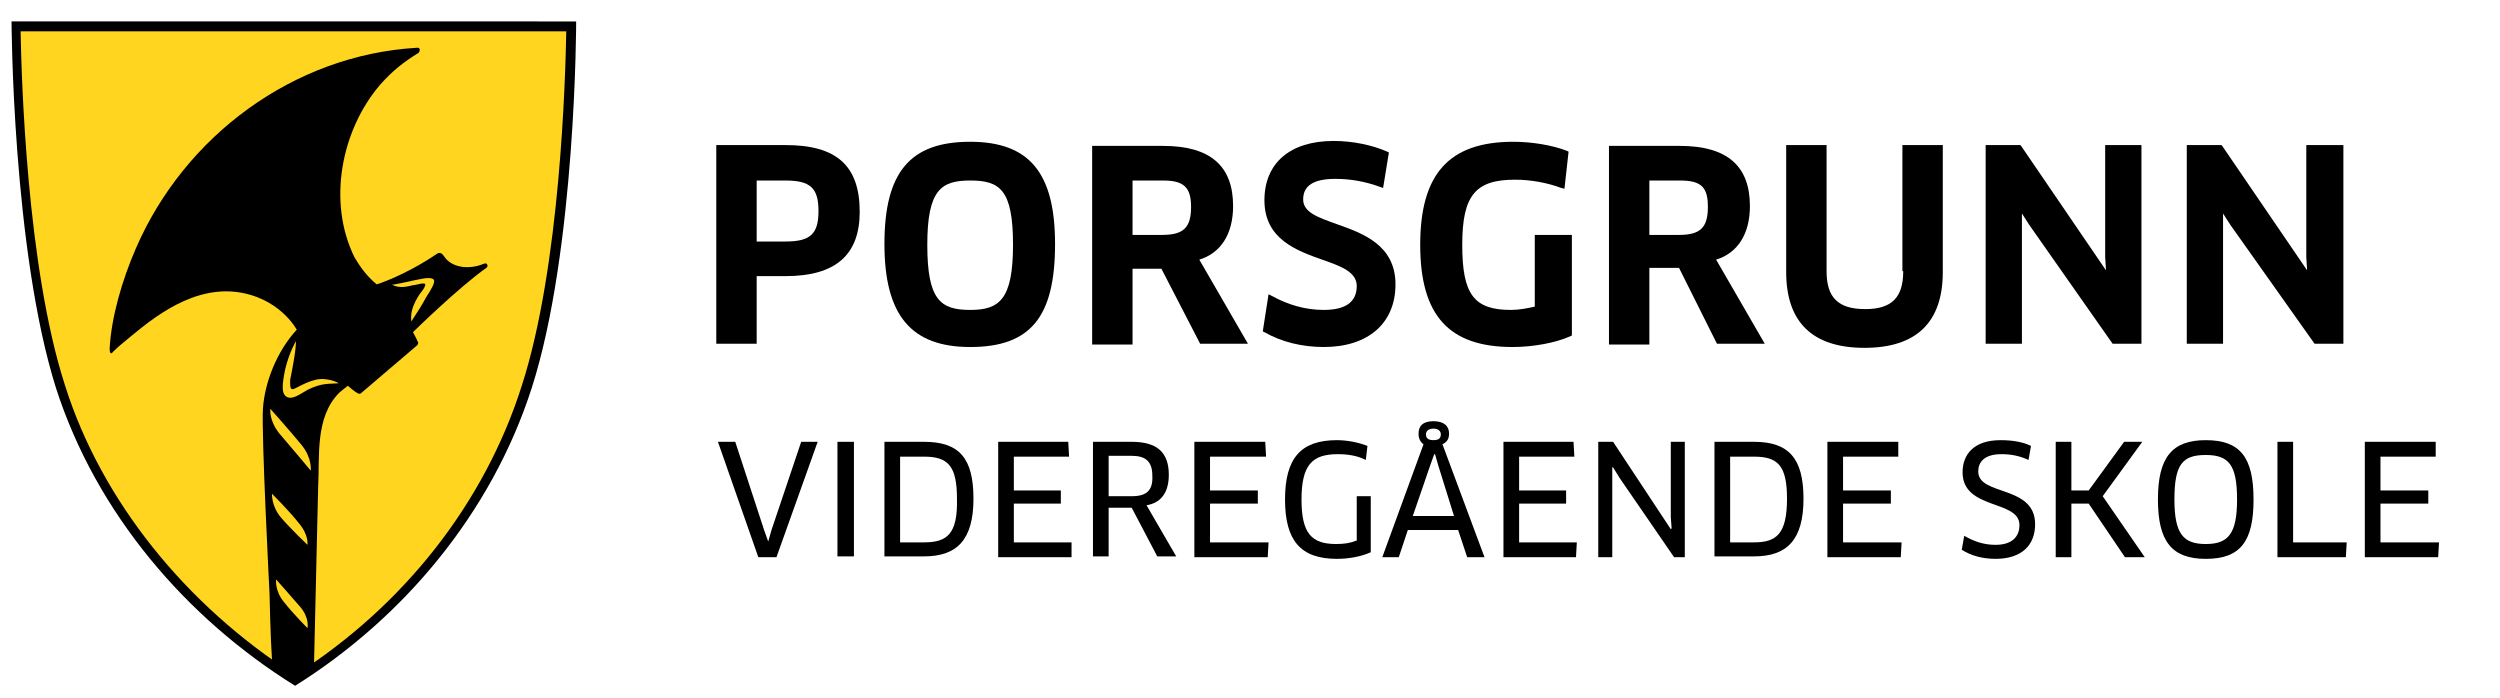 <?xml version="1.0" encoding="utf-8"?>
<!-- Generator: Adobe Illustrator 21.0.2, SVG Export Plug-In . SVG Version: 6.00 Build 0)  -->
<svg version="1.1" id="Layer_1" xmlns="http://www.w3.org/2000/svg" xmlns:xlink="http://www.w3.org/1999/xlink" x="0px" y="0px"
	 viewBox="0 0 303.3 84.7" enable-background="new 0 0 303.3 84.7" xml:space="preserve">
<g>
	<polygon points="93.6,64.3 93.2,65.7 93.2,65.7 92.7,64.3 89.2,53.6 87.1,53.6 92,67.6 94.2,67.6 99.2,53.6 97.2,53.6 	"/>
	<rect x="101.6" y="53.6" width="2" height="13.9"/>
	<path d="M112.1,53.6h-4.8v13.9h4.8c4,0,6-2,6-7C118.1,55.6,116.4,53.6,112.1,53.6z M112.1,65.8h-2.9V55.4h2.9c2.9,0,4,1.1,4,5.1
		C116.2,64.8,114.9,65.8,112.1,65.8z"/>
	<polygon points="123,61.1 128.7,61.1 128.7,59.5 123,59.5 123,55.4 129.7,55.4 129.6,53.6 121.1,53.6 121.1,67.6 130,67.6 
		130,65.8 123,65.8 	"/>
	<path d="M141.8,57.6c0-2.7-1.4-4-4.5-4h-4.7v13.9h1.9v-5.9h2.8l3.1,5.9h2.3l-3.6-6.2C140.9,61,141.8,59.7,141.8,57.6z M137.3,60.2
		h-2.8v-4.9h2.8c1.7,0,2.5,0.7,2.5,2.4C139.9,59.5,139.1,60.2,137.3,60.2z"/>
	<polygon points="146.8,61.1 152.6,61.1 152.6,59.5 146.8,59.5 146.8,55.4 153.6,55.4 153.5,53.6 144.9,53.6 144.9,67.6 153.8,67.6 
		153.9,65.8 146.8,65.8 	"/>
	<path d="M164.5,65.6c-0.7,0.3-1.5,0.4-2.4,0.4c-3,0-4.2-1.3-4.2-5.4c0-4.2,1.3-5.5,4.4-5.5c1.3,0,2.4,0.2,3.4,0.7l0.2-1.7
		c-1-0.4-2.4-0.7-3.7-0.7c-4.4,0-6.3,2.2-6.3,7.2c0,5,1.9,7.2,6.3,7.2c1.5,0,3-0.3,4.1-0.8v-6.8h-1.7V65.6z"/>
	<path d="M175.8,52.6c0-0.9-0.6-1.5-1.9-1.5c-1.3,0-1.8,0.6-1.8,1.5c0,0.6,0.2,1,0.6,1.3l-5,13.7h2l1.1-3.3h6.1l1.1,3.3h2.1
		l-5.1-13.7C175.6,53.6,175.8,53.2,175.8,52.6z M173.9,52c0.6,0,0.9,0.3,0.9,0.7c0,0.5-0.3,0.7-0.9,0.7c-0.7,0-0.9-0.3-0.9-0.7
		S173.3,52,173.9,52z M176.4,62.6h-5l2.1-6.1l0.5-1.4h0.1l0.4,1.4L176.4,62.6z"/>
	<polygon points="184.3,61.1 190,61.1 190,59.5 184.3,59.5 184.3,55.4 191,55.4 190.9,53.6 182.4,53.6 182.4,67.6 191.2,67.6 
		191.3,65.8 184.3,65.8 	"/>
	<polygon points="202.7,62.7 202.8,64.1 202.7,64.2 195.7,53.6 193.9,53.6 193.9,67.6 195.6,67.6 195.6,58.2 195.6,56.7 195.7,56.7 
		196.5,58 203.1,67.6 204.4,67.6 204.4,53.6 202.7,53.6 	"/>
	<path d="M212.8,53.6H208v13.9h4.8c4,0,6-2,6-7C218.8,55.6,217,53.6,212.8,53.6z M212.8,65.8h-2.9V55.4h2.9c2.9,0,4,1.1,4,5.1
		C216.8,64.8,215.5,65.8,212.8,65.8z"/>
	<polygon points="223.6,61.1 229.4,61.1 229.4,59.5 223.6,59.5 223.6,55.4 230.3,55.4 230.3,53.6 221.7,53.6 221.7,67.6 230.6,67.6 
		230.7,65.8 223.6,65.8 	"/>
	<path d="M240,57.2c0-1.1,0.7-2.1,2.8-2.1c1.2,0,2.2,0.2,3.3,0.7l0.3-1.7c-1-0.5-2.3-0.7-3.7-0.7c-3.2,0-4.6,1.7-4.6,3.9
		c0,4.6,6.9,3.3,6.9,6.4c0,1.5-1,2.4-2.9,2.4c-1.4,0-2.6-0.4-3.8-1.1l-0.3,1.7c1.1,0.7,2.5,1.1,4.1,1.1c3.1,0,4.8-1.6,4.8-4.2
		C246.9,58.8,240,60.2,240,57.2z"/>
	<polygon points="259.9,53.6 257.7,53.6 253.4,59.5 251.3,59.5 251.3,53.6 249.4,53.6 249.4,67.6 251.3,67.6 251.3,61.1 253.4,61.1 
		257.8,67.6 260.2,67.6 255.1,60.2 	"/>
	<path d="M267.6,53.4c-4.1,0-5.8,2.1-5.8,7.2c0,5.1,1.7,7.2,5.8,7.2c4.2,0,5.8-2.1,5.8-7.2C273.4,55.5,271.8,53.4,267.6,53.4z
		 M267.6,66c-2.7,0-3.8-1.2-3.8-5.4c0-4.3,1-5.4,3.8-5.4c2.8,0,3.8,1.2,3.8,5.4C271.4,64.8,270.3,66,267.6,66z"/>
	<polygon points="278.2,53.6 276.3,53.6 276.3,67.6 284.6,67.6 284.7,65.8 278.2,65.8 	"/>
	<polygon points="288.8,65.8 288.8,61.1 294.6,61.1 294.6,59.5 288.8,59.5 288.8,55.4 295.5,55.4 295.5,53.6 286.9,53.6 286.9,67.6 
		295.8,67.6 295.9,65.8 	"/>
</g>
<g>
	<g>
		<g>
			<g>
				<path d="M1.4,2.6c0,0,0.1,27.7,5.4,44.5c4.9,15.2,15.8,27.9,29,36.1C48.9,75,59.6,62.3,64.5,47.1c5.4-16.8,5.4-44.5,5.4-44.5
					H1.4z"/>
			</g>
		</g>
	</g>
	<g>
		<path fill="#FFD520" d="M35.8,81.9C22.5,73.4,12.3,60.7,7.9,46.8C3.2,32.3,2.6,9.1,2.5,3.8h66.2c-0.1,5.4-0.7,28.5-5.4,43
			C58.8,61,49,73.5,35.8,81.9z"/>
		<g>
			<path d="M13.7,42.7c0.1-0.1,0.6-0.6,1.1-1c2.8-2.3,7.8-6.9,13.7-6.3c5.4,0.6,7.5,4.6,7.5,4.6c-2.4,2.6-3.9,6.4-4.1,9.6
				C31.7,52.7,32.7,72,32.7,72s0.1,5.1,0.3,8.1c0.9,0.7,1.9,1.3,2.8,1.9c0.8-0.5,1.5-1,2.3-1.5L38.6,59c0.2-3.6-0.4-8.3,2.5-11.3
				c0.2-0.2,1.1-0.9,1.1-0.9s0.9,0.8,1.2,0.9c0.1,0.1,0.3,0.1,0.4,0l6.8-5.8c0.1-0.1,0.2-0.3,0.1-0.4c-0.2-0.5-0.6-1.2-0.6-1.2
				s5.5-5.4,8.9-7.8c0.3-0.2,0.1-0.7-0.3-0.5c-1.7,0.7-3.5,0.5-4.5-0.5c-0.4-0.4-0.6-1.1-1.2-0.7c-4,2.7-7.3,3.7-7.3,3.7
				c-1.2-1-2-2.1-2.7-3.3c-3.3-6.7-1.6-15.4,3.1-20.9c1.5-1.7,2.9-2.8,4.7-3.9C51,6.1,51,5.7,50.5,5.8c-14.9,0.9-28.1,10.7-34,24.3
				c-1.7,3.9-3,8.4-3.2,12.2C13.3,42.7,13.4,43.1,13.7,42.7z"/>
			<g>
				<g>
					<path fill="#FFD520" d="M51.3,33.8c0.5-0.1,1.1-0.1,1.3,0.1c0.3,0.3-0.4,1.4-0.8,2c-0.9,1.6-1,1.7-1.9,3.1c0,0-0.1-0.7,0.1-1.4
						c0.2-0.8,0.6-1.4,0.9-1.9c0.4-0.5,0.7-0.9,0.7-1.2c-0.1-0.3-1.1,0.1-1.5,0.1c-0.5,0.1-1.6,0.5-2.6-0.1
						C47.4,34.7,50.1,34,51.3,33.8z"/>
					<path fill="#FFD520" d="M35.6,47.2c0.4-0.1,2.3-1.4,3.8-1.2c1.1,0.1,1.7,0.5,1.7,0.5c-1.1,0.1-2-0.1-3.8,0.8
						c-0.9,0.5-2,1.4-2.7,0.7c-0.4-0.4-0.4-1.3,0-3.2c0.5-2.1,1.3-3.4,1.3-3.4s0.1,0.8-0.7,4.7C35.2,46.9,35.2,47.3,35.6,47.2z"/>
				</g>
				<path fill="#FFD520" d="M33.5,70.3c0,0-0.2,1.4,1,2.8c1.1,1.4,2.8,3.1,2.8,3.1s0.3-1.2-0.9-2.6C35.2,72.2,33.5,70.3,33.5,70.3z"
					/>
				<path fill="#FFD520" d="M33,59.9c0,0-0.1,1.5,1.1,2.9s3.2,3.3,3.2,3.3s0.2-1.2-1.1-2.7C35.1,62,33,59.9,33,59.9z"/>
				<path fill="#FFD520" d="M32.8,49.6c0,0-0.2,1.4,1.1,3c1.3,1.5,3.8,4.5,3.8,4.5s0.2-1.5-1.1-3.1C35.3,52.4,32.8,49.6,32.8,49.6z"
					/>
			</g>
		</g>
	</g>
</g>
<path d="M91.8,33.5h3.5c6.1,0,9-2.6,9-7.8c0-5.6-2.8-8.1-9-8.1h-8.4v24.1h4.9V33.5z M91.8,21.9h3.5c3,0,4,0.9,4,3.7
	c0,2.8-1,3.7-4,3.7h-3.5V21.9z"/>
<path d="M117.7,17.2c-7.3,0-10.4,3.7-10.4,12.4c0,8.6,3.2,12.5,10.4,12.5c7.3,0,10.3-3.6,10.3-12.5C128,21,124.9,17.2,117.7,17.2z
	 M117.7,37.6c-3.6,0-5.2-1.2-5.2-7.9c0-6.7,1.7-7.8,5.2-7.8c3.6,0,5.2,1.1,5.2,7.8C122.9,36.4,121.2,37.6,117.7,37.6z"/>
<path d="M145.6,41.7h5.8l-5.9-10.2c2.6-0.8,4.1-3.1,4.1-6.5c0-4.9-2.8-7.3-8.5-7.3h-8.6v24.1h4.9v-9.2h3.5L145.6,41.7z M144.5,25.1
	c0,2.5-0.9,3.4-3.5,3.4h-3.6v-6.6h3.7C143.6,21.9,144.5,22.7,144.5,25.1z"/>
<path d="M162.2,27.2c-2.2-0.8-4.1-1.4-4.1-3c0-1.7,1.3-2.5,3.9-2.5c1.8,0,3.6,0.3,5.5,1l0.3,0.1l0.7-4.3l-0.2-0.1
	c-1.8-0.8-4.2-1.3-6.5-1.3c-5.3,0-8.4,2.7-8.4,7.2c0,4.7,3.9,6.1,7,7.2c2.3,0.8,4.2,1.5,4.2,3.2c0,1.9-1.3,2.9-4,2.9
	c-2.2,0-4.3-0.6-6.3-1.7l-0.4-0.2l-0.7,4.5l0.2,0.1c2.1,1.2,4.6,1.8,7.2,1.8c5.4,0,8.7-2.9,8.7-7.6
	C169.3,29.7,165.3,28.3,162.2,27.2z"/>
<path d="M190.6,28.5h-4.4v8.7c-0.9,0.2-1.9,0.4-2.9,0.4c-4.5,0-5.9-1.9-5.9-7.9c0-6,1.6-7.9,6.4-7.9c2,0,4,0.4,5.6,1l0.4,0.1
	l0.5-4.5l-0.2-0.1c-1.8-0.7-4.3-1.1-6.5-1.1c-7.8,0-11.3,3.9-11.3,12.5c0,8.6,3.5,12.4,11.2,12.4c2.5,0,5.2-0.5,7-1.3l0.2-0.1V28.5z
	"/>
<path d="M200.2,32.5h3.5l4.6,9.2h5.8l-5.9-10.2c2.6-0.8,4.1-3.1,4.1-6.5c0-4.9-2.8-7.3-8.5-7.3h-8.6v24.1h4.9V32.5z M207.2,25.1
	c0,2.5-0.9,3.4-3.5,3.4h-3.6v-6.6h3.7C206.4,21.9,207.2,22.7,207.2,25.1z"/>
<path d="M230.9,32.9c0,3.2-1.4,4.6-4.6,4.6c-3.3,0-4.7-1.4-4.7-4.6V17.6h-4.9V33c0,6.1,3.2,9.2,9.5,9.2c6.3,0,9.5-3.1,9.5-9.2V17.6
	h-4.9V32.9z"/>
<polygon points="255.4,31.2 255.5,32.8 245.2,17.7 245.1,17.6 240.9,17.6 240.9,41.7 245.3,41.7 245.3,27.5 245.3,25.9 246.2,27.3 
	256.3,41.7 259.8,41.7 259.8,17.6 255.4,17.6 "/>
<polygon points="279.8,17.6 279.8,31.2 279.9,32.8 269.6,17.7 269.5,17.6 265.3,17.6 265.3,41.7 269.7,41.7 269.7,27.5 269.7,25.9 
	270.6,27.3 280.8,41.7 284.3,41.7 284.3,17.6 "/>
</svg>
